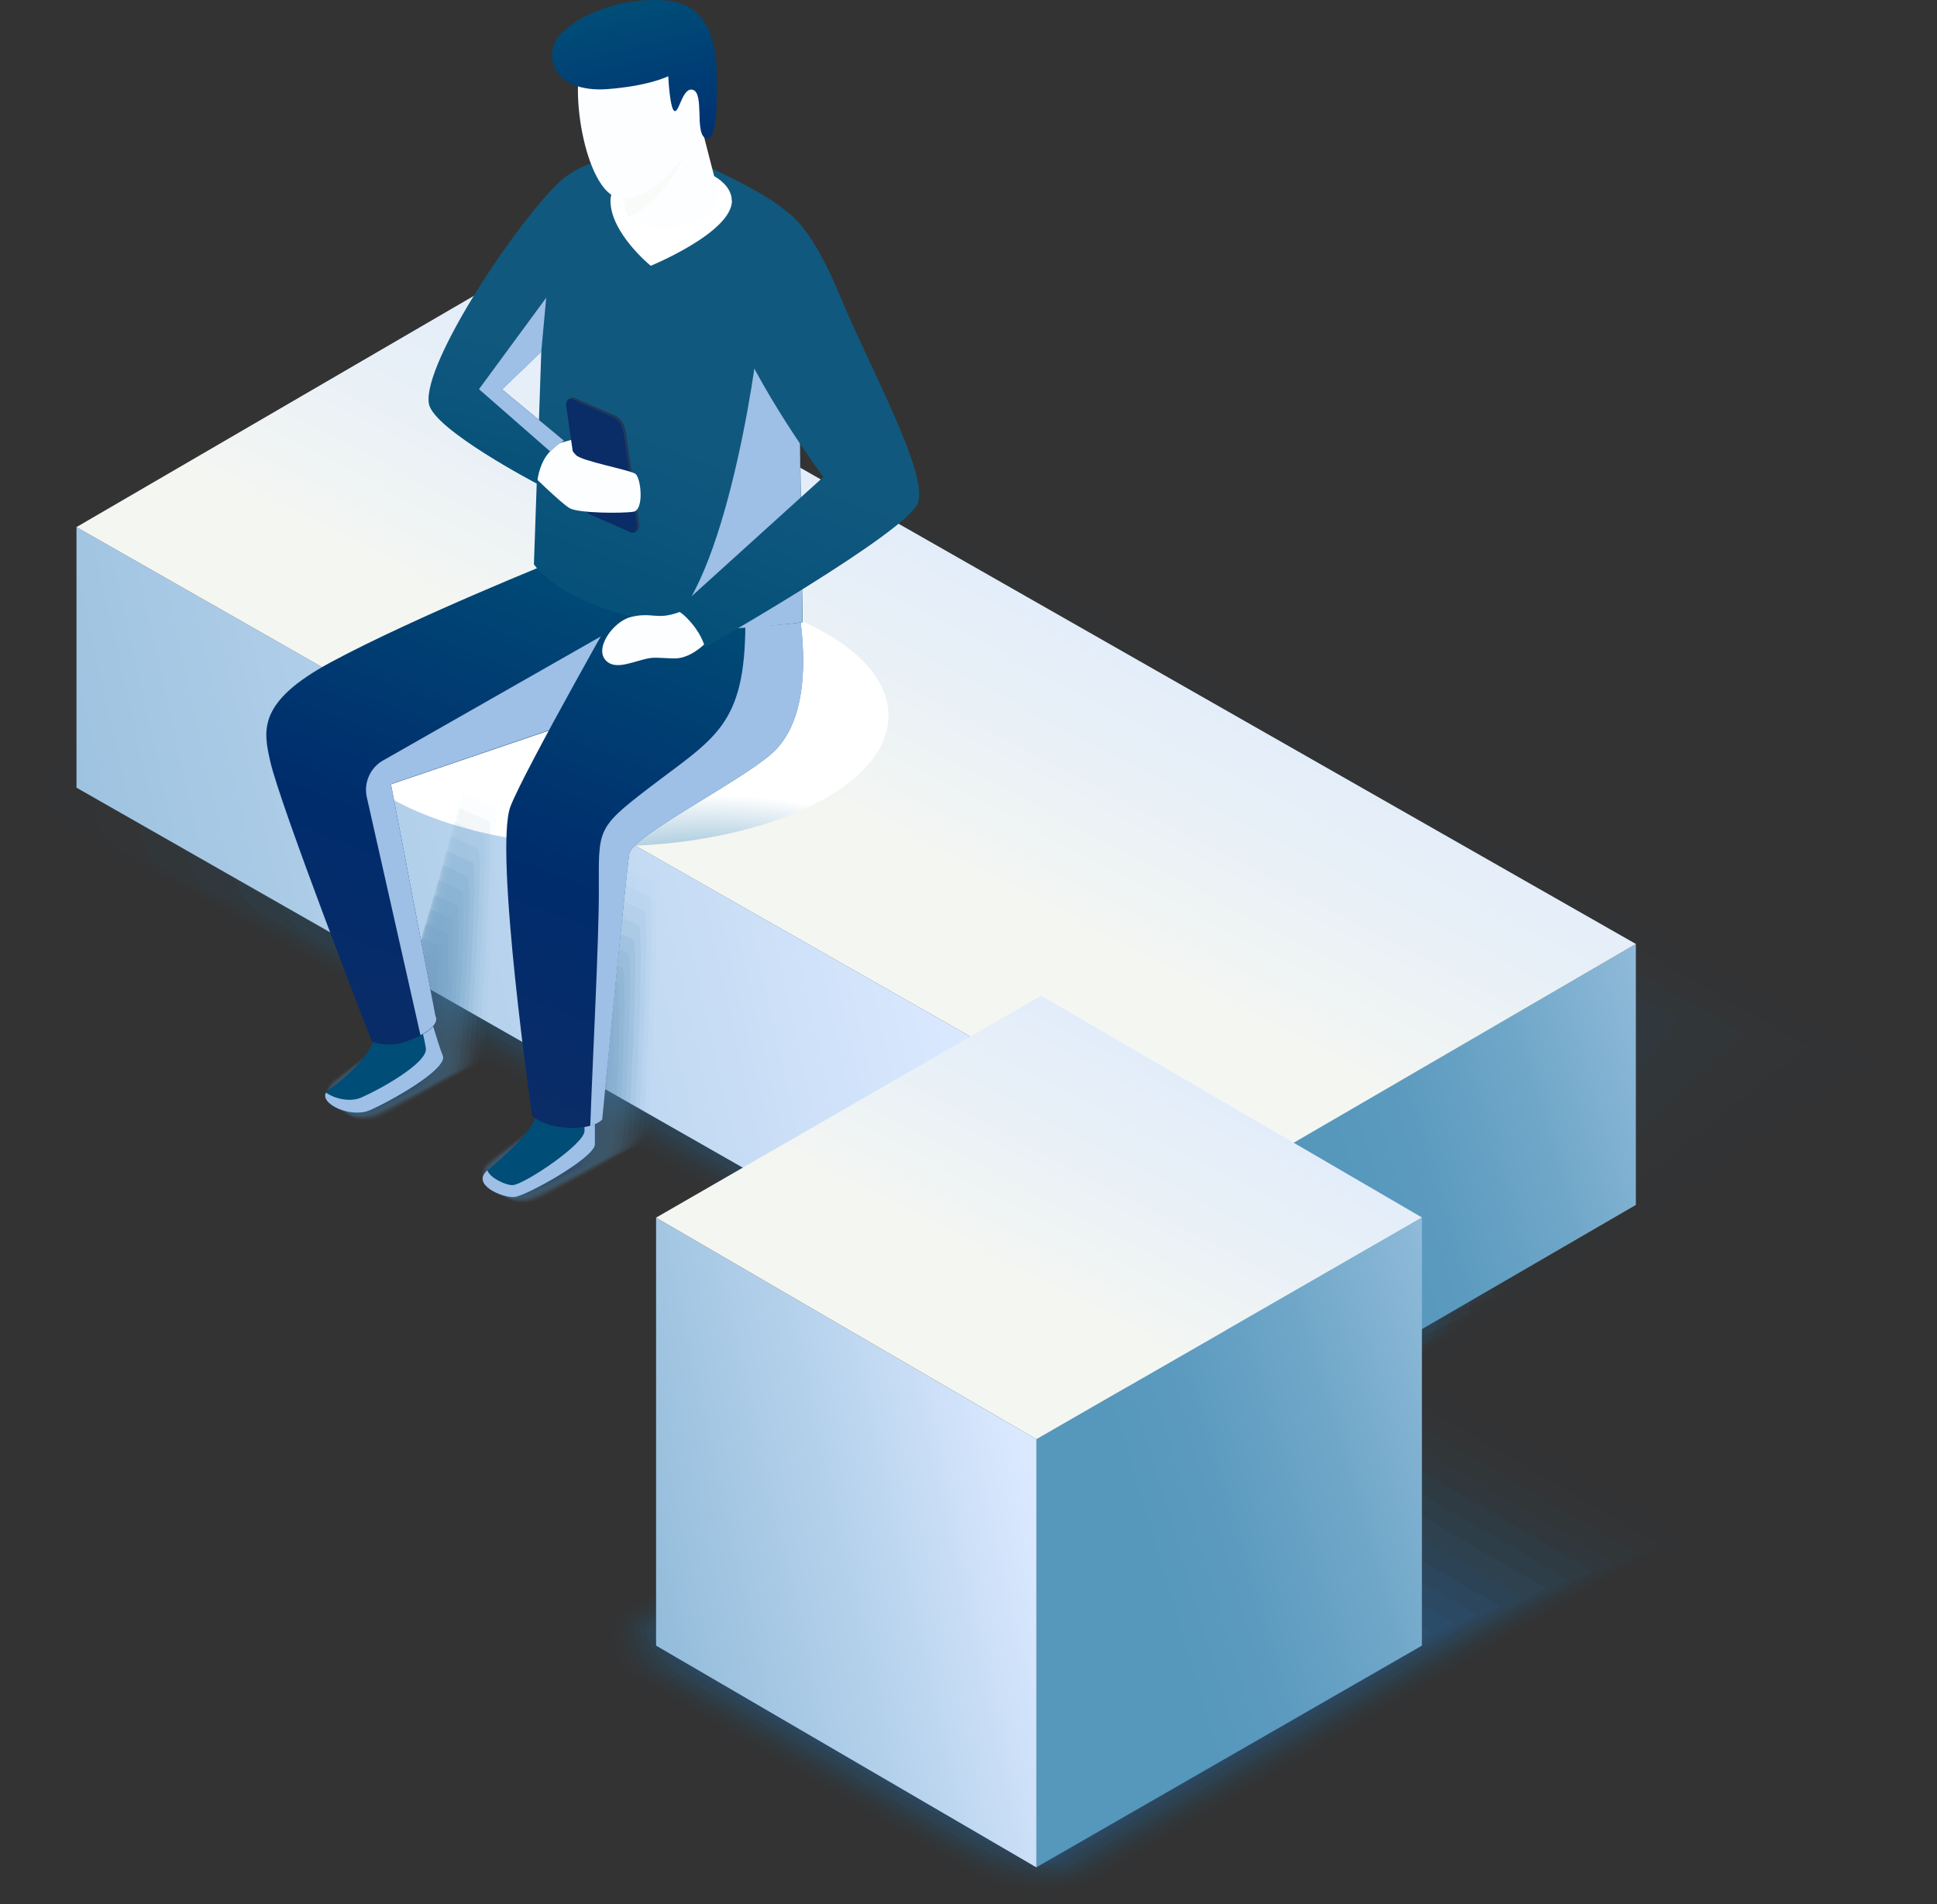 <svg width="179" height="176" viewBox="0 0 179 176" fill="none" xmlns="http://www.w3.org/2000/svg">
<rect x="0" y="0" width="179" height="176" fill="#333333" stroke="none"/>
<g style="mix-blend-mode:multiply">
<path opacity="0.02" d="M56.794 34.685L100.504 56.49L114.87 64.69L165.952 93.868L172.978 97.885L122.689 132.535C118.904 134.767 113.514 135.197 109.728 132.982L76.169 116.202L58.134 105.919L8.192 77.469L6.522 76.51C3.943 75.005 3.497 71.038 6.059 69.534L56.811 34.685H56.794Z" fill="#235E83"/>
<path opacity="0.03" d="M52.694 37.71L95.676 55.945L109.81 64.012L160.099 92.727L167.01 96.678L124.871 130.7C121.399 132.734 115.696 133.593 112.224 131.576L79.31 117.491L61.604 107.407L12.572 79.469L10.935 78.527C8.571 77.154 7.662 73.237 10.026 71.848L52.727 37.727L52.694 37.71Z" fill="#245E83"/>
<path opacity="0.05" d="M48.595 40.736L90.85 55.399L104.753 63.334L154.232 91.587L161.026 95.471L127.021 128.865C123.863 130.717 117.846 131.99 114.688 130.155L82.402 118.764L65.027 108.862L16.904 81.436L15.301 80.51C13.152 79.27 11.796 75.402 13.928 74.146L48.562 40.736H48.595Z" fill="#255D84"/>
<path opacity="0.06" d="M44.494 43.744L86.021 54.837L99.709 62.657L148.395 90.446L155.09 94.265L129.235 127.014C126.391 128.683 120.06 130.386 117.216 128.717L85.575 120.021L68.531 110.3L21.317 83.387L19.746 82.494C17.812 81.37 16.01 77.568 17.928 76.427L44.494 43.744Z" fill="#265D85"/>
<path opacity="0.08" d="M40.395 46.77L81.212 54.275L94.668 61.962L142.56 89.289L149.14 93.041L131.434 125.162C128.905 126.65 122.276 128.766 119.747 127.295L88.75 121.294L72.037 111.772L25.732 85.387L24.194 84.511C22.475 83.519 20.227 79.75 21.93 78.742L40.428 46.77H40.395Z" fill="#275C85"/>
<path opacity="0.09" d="M36.294 49.778L76.383 53.713L89.608 61.268L136.69 88.148L143.154 91.835L133.598 123.327C131.4 124.633 124.44 127.162 122.225 125.873L91.856 122.567L75.473 113.226L30.061 87.355L28.557 86.495C27.052 85.619 24.341 81.916 25.846 81.039L36.294 49.795V49.778Z" fill="#285C86"/>
<path opacity="0.11" d="M32.196 52.804L71.557 53.167L84.568 60.59L130.856 87.007L137.204 90.628L135.799 121.476C133.914 122.583 126.64 125.559 124.739 124.451L95.016 123.84L78.963 114.698L34.461 89.338L32.989 88.495C31.7 87.751 28.542 84.098 29.832 83.337L32.212 52.804H32.196Z" fill="#285B87"/>
<path opacity="0.12" d="M28.097 55.829L66.731 52.622L79.51 59.912L125.005 85.867L131.237 89.421L137.965 119.641C136.395 120.566 128.807 123.955 127.22 123.03L98.124 125.113L82.403 116.152L38.809 91.306L37.371 90.479C36.296 89.851 32.692 86.263 33.767 85.619L28.08 55.812L28.097 55.829Z" fill="#295B88"/>
<path opacity="0.14" d="M23.995 58.838L61.902 52.06L74.466 59.218L119.151 84.71L125.284 88.198L140.162 117.789C138.906 118.533 131.004 122.335 129.747 121.608L101.297 126.386L85.906 117.607L43.221 93.29L41.816 92.479C40.956 91.984 36.906 88.429 37.749 87.933L23.995 58.838Z" fill="#2A5A88"/>
<path opacity="0.15" d="M19.895 61.863L57.075 51.514L69.407 58.54L113.299 83.569L119.316 87.007L142.345 115.971C141.402 116.533 133.186 120.748 132.244 120.203L104.421 127.675L89.361 119.095L47.586 95.29L46.214 94.513C45.569 94.132 41.072 90.644 41.701 90.264L19.895 61.896V61.863Z" fill="#2B5A89"/>
<path opacity="0.17" d="M15.812 64.872L52.265 50.935L64.366 57.846L107.463 82.412L113.365 85.784L144.544 114.103C143.915 114.466 135.385 119.128 134.757 118.748L107.579 128.915L92.85 120.517L51.983 97.224L50.644 96.463C50.215 96.215 45.255 92.777 45.685 92.512L15.812 64.855V64.872Z" fill="#2C598A"/>
<path opacity="0.18" d="M11.712 67.897L47.453 50.39L59.339 57.168L101.627 81.287L107.413 84.594L146.742 112.284C146.427 112.466 137.6 117.541 137.269 117.359L110.736 130.221L96.337 122.005L56.38 99.224L55.074 98.48C54.859 98.348 49.453 94.959 49.668 94.843L11.729 67.913L11.712 67.897Z" fill="#2D598A"/>
<path opacity="0.2" d="M7.614 70.922L60.747 101.191L113.862 131.477L148.926 110.432L95.777 80.13L42.611 49.844L7.614 70.922Z" fill="#2E588B"/>
</g>
<path d="M113.249 133.395L151.172 111.375V87.255L113.249 109.275V133.395Z" fill="url(#paint0_linear_848_14416)"/>
<path d="M7.068 72.807L113.284 133.395V109.275L7.068 48.72V72.807Z" fill="url(#paint1_linear_848_14416)"/>
<path d="M7.068 48.72L113.284 109.275L151.174 87.255L44.926 26.684L7.068 48.72Z" fill="url(#paint2_linear_848_14416)"/>
<path style="mix-blend-mode:multiply" d="M56.182 78.229C70.498 78.229 82.104 72.819 82.104 66.145C82.104 59.471 70.498 54.06 56.182 54.06C41.866 54.06 30.261 59.471 30.261 66.145C30.261 72.819 41.866 78.229 56.182 78.229Z" fill="url(#paint3_radial_848_14416)"/>
<g opacity="0.5">
<path opacity="0.05" d="M45.685 74.642C45.95 74.79 45.718 80.279 45.421 85.784C45.123 91.289 44.743 96.827 44.726 97.092C44.726 97.654 44.379 98.183 43.751 98.546L40.379 100.431L39.618 100.861C39.602 100.861 35.485 103.159 35.469 103.159C35.006 103.423 34.427 103.572 33.849 103.572C33.815 103.572 33.799 103.572 33.766 103.572C33.237 103.572 32.741 103.44 32.361 103.225L30.939 102.316C30.427 102.018 30.129 101.555 30.129 101.043C30.129 100.481 30.476 99.951 31.088 99.588C31.088 99.588 36.609 95.438 36.642 95.422L37.816 94.546C38.295 94.265 38.907 94.116 39.519 94.116C39.668 94.116 39.965 92.512 40.296 90.231C40.577 88.346 40.907 85.966 41.222 83.618C41.602 80.858 41.982 78.113 42.263 76.163C42.528 74.41 42.726 73.286 42.809 73.336L45.702 74.675L45.685 74.642Z" fill="#5494BA"/>
<path opacity="0.1" d="M45.189 75.915C45.454 76.064 45.239 81.287 44.958 86.528C44.677 91.769 44.297 97.042 44.28 97.307C44.247 97.852 43.933 98.348 43.354 98.679L40.098 100.497C40.098 100.497 39.37 100.91 39.354 100.91C39.304 100.927 35.37 103.109 35.337 103.093C34.89 103.341 34.328 103.473 33.766 103.489C33.733 103.489 33.717 103.489 33.683 103.489C33.187 103.489 32.692 103.357 32.328 103.159L30.956 102.283C30.46 102.002 30.179 101.555 30.179 101.059C30.179 100.514 30.493 100.001 31.072 99.671C31.072 99.638 36.328 95.686 36.362 95.67L37.486 94.827C37.949 94.562 38.544 94.414 39.122 94.414C39.255 94.414 39.569 92.876 39.899 90.71C40.18 88.909 40.511 86.644 40.842 84.412C41.222 81.8 41.619 79.188 41.883 77.337C42.131 75.667 42.346 74.609 42.429 74.658L45.206 75.948L45.189 75.915Z" fill="#5291B7"/>
<path opacity="0.14" d="M44.694 77.204C44.958 77.353 44.76 82.312 44.495 87.288C44.214 92.264 43.85 97.273 43.834 97.538C43.784 98.05 43.503 98.53 42.941 98.844L39.784 100.596L39.073 100.993C39.007 101.026 35.254 103.093 35.171 103.076C34.742 103.308 34.196 103.423 33.65 103.44C33.617 103.44 33.601 103.44 33.568 103.44C33.088 103.44 32.592 103.308 32.262 103.109L30.939 102.266C30.476 102.002 30.195 101.572 30.195 101.092C30.195 100.58 30.493 100.084 31.038 99.753C31.038 99.704 36.014 95.951 36.081 95.918L37.155 95.124C37.585 94.876 38.164 94.711 38.709 94.711C38.841 94.711 39.155 93.24 39.469 91.19C39.734 89.471 40.098 87.322 40.428 85.206C40.809 82.726 41.222 80.263 41.486 78.51C41.734 76.923 41.949 75.931 42.032 75.981L44.677 77.204H44.694Z" fill="#508EB5"/>
<path opacity="0.19" d="M44.197 78.494C44.461 78.642 44.279 83.337 44.031 88.049C43.767 92.76 43.403 97.505 43.387 97.753C43.337 98.232 43.073 98.695 42.544 98.993L39.502 100.679C39.502 100.679 38.824 101.059 38.807 101.059C38.708 101.092 35.138 103.043 35.038 103.026C34.608 103.241 34.096 103.357 33.584 103.357C33.567 103.357 33.534 103.357 33.517 103.357C33.071 103.357 32.575 103.225 32.261 103.026L30.988 102.216C30.542 101.952 30.277 101.555 30.261 101.109C30.261 100.613 30.542 100.15 31.054 99.836C31.038 99.77 35.766 96.199 35.848 96.149L36.873 95.389C37.287 95.157 37.849 94.992 38.361 94.992C38.477 94.992 38.807 93.587 39.122 91.636C39.386 90 39.75 87.966 40.081 85.966C40.461 83.618 40.874 81.304 41.138 79.667C41.386 78.18 41.601 77.254 41.667 77.287L44.197 78.461V78.494Z" fill="#4E8BB3"/>
<path opacity="0.24" d="M43.702 79.766C43.966 79.915 43.818 84.346 43.57 88.793C43.322 93.24 42.974 97.72 42.941 97.968C42.875 98.431 42.644 98.86 42.131 99.141L39.205 100.762C39.205 100.762 38.56 101.125 38.544 101.125C38.428 101.175 35.023 103.01 34.907 102.993C34.494 103.192 33.998 103.291 33.502 103.291C33.485 103.291 33.452 103.291 33.436 103.291C33.006 103.291 32.526 103.142 32.229 102.977L30.989 102.2C30.559 101.952 30.311 101.572 30.295 101.142C30.278 100.679 30.543 100.232 31.022 99.935C31.006 99.869 35.453 96.48 35.568 96.414L36.56 95.686C36.94 95.471 37.486 95.306 37.982 95.306C38.098 95.306 38.428 93.967 38.726 92.132C38.99 90.578 39.354 88.66 39.701 86.776C40.098 84.561 40.511 82.395 40.776 80.858C41.007 79.452 41.239 78.593 41.305 78.642L43.718 79.766H43.702Z" fill="#4C88B0"/>
<path opacity="0.29" d="M43.206 81.056C43.471 81.205 43.338 85.371 43.107 89.553C42.875 93.736 42.528 97.935 42.479 98.199C42.413 98.629 42.198 99.043 41.718 99.307L38.908 100.861C38.908 100.861 38.296 101.208 38.263 101.208C38.131 101.258 34.891 102.994 34.758 102.96C34.362 103.142 33.882 103.225 33.419 103.225C33.403 103.225 33.37 103.225 33.353 103.225C32.956 103.225 32.477 103.076 32.196 102.911L31.006 102.167C30.592 101.936 30.361 101.572 30.345 101.159C30.328 100.712 30.576 100.299 31.022 100.001C30.989 99.919 35.188 96.728 35.321 96.645L36.263 95.968C36.627 95.753 37.156 95.604 37.618 95.604C37.734 95.604 38.065 94.331 38.362 92.612C38.61 91.14 39.007 89.338 39.338 87.57C39.734 85.487 40.164 83.47 40.429 82.031C40.66 80.726 40.875 79.915 40.958 79.965L43.239 81.023L43.206 81.056Z" fill="#4B85AE"/>
<path opacity="0.33" d="M42.709 82.346C42.974 82.494 42.858 86.396 42.643 90.314C42.428 94.232 42.081 98.166 42.032 98.431C41.949 98.827 41.751 99.208 41.304 99.472L38.61 100.96C38.61 100.96 38.031 101.291 37.998 101.291C37.833 101.357 34.791 102.977 34.626 102.944C34.245 103.109 33.799 103.192 33.336 103.175C33.32 103.175 33.303 103.175 33.27 103.175C32.906 103.175 32.427 103.026 32.162 102.878L31.022 102.167C30.641 101.952 30.41 101.605 30.393 101.224C30.377 100.811 30.592 100.414 31.022 100.133C30.989 100.034 34.923 97.025 35.072 96.943L35.965 96.298C36.295 96.1 36.808 95.951 37.237 95.951C37.337 95.951 37.684 94.728 37.965 93.141C38.213 91.752 38.61 90.066 38.957 88.412C39.353 86.478 39.8 84.594 40.048 83.255C40.279 82.031 40.494 81.304 40.56 81.337L42.726 82.346H42.709Z" fill="#4982AC"/>
<path opacity="0.38" d="M42.213 83.635C42.478 83.784 42.379 87.421 42.18 91.091C41.982 94.744 41.684 98.431 41.585 98.679C41.568 99.059 41.321 99.406 40.907 99.654L38.312 101.076C38.312 101.076 37.75 101.39 37.717 101.406C37.535 101.489 34.658 102.993 34.476 102.944C34.113 103.093 33.683 103.159 33.237 103.159C33.22 103.159 33.203 103.159 33.187 103.159C32.84 103.159 32.377 103.01 32.129 102.861L31.038 102.183C30.674 101.969 30.459 101.654 30.426 101.291C30.393 100.894 30.608 100.53 30.988 100.266C30.955 100.15 34.609 97.34 34.791 97.24L35.634 96.629C35.948 96.447 36.444 96.298 36.84 96.298C36.94 96.298 37.287 95.141 37.568 93.67C37.816 92.364 38.212 90.793 38.56 89.256C38.956 87.454 39.419 85.718 39.667 84.495C39.882 83.354 40.114 82.693 40.18 82.726L42.23 83.685L42.213 83.635Z" fill="#477FA9"/>
<path opacity="0.43" d="M41.734 84.908C41.999 85.057 41.916 88.429 41.734 91.835C41.553 95.224 41.271 98.645 41.156 98.877C41.139 99.224 40.908 99.555 40.511 99.786L38.031 101.142C38.031 101.142 37.502 101.439 37.469 101.456C37.254 101.539 34.56 102.927 34.345 102.894C33.998 103.043 33.584 103.076 33.171 103.076C33.154 103.076 33.138 103.076 33.121 103.076C32.807 103.076 32.344 102.911 32.113 102.778L31.072 102.134C30.724 101.935 30.526 101.638 30.493 101.291C30.46 100.927 30.658 100.563 31.005 100.315C30.956 100.183 34.361 97.554 34.543 97.439L35.337 96.877C35.618 96.711 36.114 96.562 36.477 96.562C36.56 96.562 36.924 95.472 37.188 94.116C37.42 92.893 37.849 91.438 38.197 90.016C38.61 88.346 39.073 86.743 39.304 85.635C39.519 84.594 39.751 83.999 39.8 84.032L41.718 84.941L41.734 84.908Z" fill="#457CA7"/>
<path opacity="0.48" d="M41.238 86.197C41.502 86.346 41.437 89.454 41.271 92.595C41.106 95.719 40.841 98.877 40.709 99.109C40.693 99.439 40.478 99.737 40.114 99.952L37.75 101.241C37.75 101.241 37.254 101.522 37.204 101.539C36.973 101.638 34.444 102.911 34.212 102.861C33.865 102.993 33.485 103.026 33.088 103.01C33.088 103.01 33.055 103.01 33.038 103.01C32.741 103.01 32.294 102.845 32.08 102.729L31.071 102.117C30.741 101.935 30.559 101.654 30.526 101.34C30.493 100.993 30.658 100.662 30.989 100.431C30.939 100.282 34.063 97.852 34.278 97.72L35.022 97.191C35.287 97.042 35.75 96.893 36.08 96.893C36.163 96.893 36.526 95.868 36.791 94.612C37.023 93.471 37.452 92.132 37.8 90.826C38.213 89.289 38.692 87.834 38.924 86.826C39.139 85.867 39.37 85.338 39.42 85.371L41.222 86.214L41.238 86.197Z" fill="#4379A5"/>
<path opacity="0.52" d="M40.743 87.487C41.007 87.636 40.958 90.496 40.809 93.356C40.66 96.216 40.395 99.109 40.247 99.34C40.23 99.638 40.015 99.919 39.685 100.117L37.436 101.34C37.436 101.34 36.974 101.605 36.924 101.621C36.676 101.72 34.328 102.894 34.064 102.845C33.733 102.96 33.37 102.977 33.006 102.96C33.006 102.96 32.973 102.96 32.956 102.96C32.692 102.96 32.245 102.795 32.047 102.679L31.088 102.101C30.791 101.919 30.609 101.671 30.576 101.373C30.543 101.059 30.692 100.745 30.973 100.53C30.923 100.365 33.783 98.117 34.014 97.984L34.709 97.488C34.957 97.356 35.403 97.207 35.701 97.207C35.767 97.207 36.147 96.249 36.395 95.108C36.626 94.05 37.056 92.826 37.42 91.636C37.833 90.248 38.329 88.925 38.544 88.016C38.759 87.156 38.99 86.677 39.04 86.71L40.726 87.503L40.743 87.487Z" fill="#4176A2"/>
<path opacity="0.57" d="M40.246 88.76C40.511 88.908 40.477 91.504 40.345 94.099C40.213 96.695 39.965 99.323 39.8 99.555C39.767 99.819 39.585 100.084 39.287 100.249L37.155 101.406C37.155 101.406 36.725 101.654 36.675 101.671C36.394 101.786 34.229 102.844 33.948 102.778C33.633 102.878 33.286 102.877 32.939 102.861H32.906C32.675 102.861 32.212 102.696 32.046 102.597L31.137 102.051C30.856 101.886 30.691 101.654 30.641 101.373C30.608 101.076 30.724 100.795 30.988 100.58C30.922 100.398 33.518 98.348 33.782 98.199L34.427 97.753C34.642 97.621 35.072 97.488 35.353 97.488C35.419 97.488 35.816 96.596 36.047 95.571C36.279 94.546 36.725 93.488 37.072 92.413C37.485 91.157 37.998 89.999 38.213 89.189C38.428 88.379 38.659 88.016 38.692 88.032L40.263 88.776L40.246 88.76Z" fill="#3F73A0"/>
<path opacity="0.62" d="M39.751 90.049C40.016 90.198 40.016 92.529 39.883 94.86C39.768 97.191 39.52 99.555 39.355 99.77C39.321 100.018 39.156 100.249 38.875 100.398L36.858 101.489C36.858 101.489 36.445 101.721 36.395 101.737C36.098 101.853 34.097 102.812 33.8 102.746C33.502 102.828 33.172 102.828 32.841 102.812C32.841 102.812 32.825 102.812 32.808 102.812C32.593 102.812 32.147 102.63 31.998 102.547L31.138 102.035C30.874 101.886 30.709 101.654 30.675 101.423C30.626 101.158 30.741 100.894 30.973 100.696C30.907 100.497 33.238 98.629 33.519 98.48L34.114 98.067C34.312 97.951 34.726 97.803 34.974 97.803C35.04 97.803 35.436 96.96 35.651 96.067C35.866 95.174 36.329 94.182 36.693 93.223C37.123 92.099 37.619 91.091 37.834 90.38C38.048 89.669 38.28 89.355 38.313 89.371L39.751 90.049Z" fill="#3D709E"/>
<path opacity="0.67" d="M39.255 91.339C39.52 91.487 39.536 93.554 39.42 95.62C39.304 97.687 39.09 99.786 38.908 100.001C38.875 100.216 38.726 100.431 38.478 100.563L36.56 101.572C36.56 101.572 36.18 101.786 36.13 101.803C35.8 101.935 33.981 102.778 33.667 102.712C33.386 102.778 33.072 102.762 32.775 102.745C32.775 102.745 32.758 102.745 32.742 102.745C32.56 102.745 32.113 102.563 31.981 102.481L31.154 102.001C30.923 101.869 30.758 101.654 30.725 101.439C30.675 101.191 30.774 100.96 30.956 100.778C30.89 100.58 32.94 98.894 33.254 98.712L33.816 98.331C33.981 98.232 34.378 98.083 34.593 98.083C34.643 98.083 35.056 97.306 35.271 96.529C35.486 95.752 35.949 94.843 36.312 94C36.742 93.008 37.155 92.099 37.469 91.537C37.552 90.925 37.916 90.677 37.932 90.694L39.255 91.322V91.339Z" fill="#3B6D9B"/>
<path opacity="0.71" d="M38.758 92.612C39.023 92.76 39.056 94.562 38.957 96.364C38.858 98.166 38.659 100.001 38.461 100.216C38.428 100.415 38.296 100.58 38.064 100.712L36.262 101.654C36.262 101.654 35.915 101.853 35.849 101.869C35.502 102.018 33.865 102.729 33.502 102.663C33.237 102.712 32.939 102.679 32.658 102.663C32.658 102.663 32.642 102.663 32.625 102.663C32.46 102.663 32.03 102.481 31.915 102.415L31.137 101.952C30.923 101.82 30.774 101.638 30.741 101.44C30.691 101.225 30.757 101.01 30.922 100.844C30.856 100.63 32.642 99.142 32.972 98.943L33.485 98.613C33.634 98.53 34.014 98.381 34.196 98.381C34.245 98.381 34.675 97.67 34.857 97.009C35.072 96.282 35.551 95.521 35.915 94.794C36.345 93.951 36.758 93.174 37.072 92.711C37.155 92.182 37.502 92 37.535 92.016L38.742 92.595L38.758 92.612Z" fill="#396A99"/>
<path opacity="0.76" d="M38.263 93.901C38.527 94.05 38.577 95.587 38.494 97.125C38.411 98.662 38.213 100.233 37.998 100.448C37.965 100.613 37.833 100.762 37.651 100.877L35.965 101.754C35.965 101.754 35.651 101.919 35.585 101.952C35.221 102.101 33.75 102.712 33.369 102.646C33.121 102.679 32.84 102.646 32.592 102.613C32.592 102.613 32.592 102.613 32.576 102.613C32.444 102.613 32.014 102.431 31.915 102.365L31.187 101.935C30.989 101.82 30.857 101.654 30.807 101.489C30.757 101.291 30.807 101.092 30.939 100.944C30.857 100.712 32.377 99.406 32.725 99.208L33.188 98.91C33.303 98.844 33.667 98.695 33.832 98.695C33.865 98.695 34.312 98.05 34.493 97.505C34.709 96.844 35.188 96.216 35.568 95.604C35.998 94.893 36.428 94.265 36.742 93.901C36.808 93.455 37.172 93.339 37.205 93.356L38.279 93.868L38.263 93.901Z" fill="#386797"/>
<path opacity="0.81" d="M37.765 95.191C38.03 95.356 38.096 96.612 38.03 97.885C37.964 99.158 37.782 100.464 37.55 100.679C37.517 100.811 37.402 100.944 37.236 101.043L35.666 101.853C35.666 101.853 35.385 102.002 35.302 102.035C34.905 102.2 33.616 102.696 33.219 102.613C32.971 102.63 32.74 102.58 32.492 102.547C32.492 102.547 32.492 102.547 32.475 102.547C32.376 102.547 31.946 102.349 31.864 102.316L31.186 101.919C31.004 101.82 30.888 101.671 30.839 101.522C30.789 101.357 30.805 101.175 30.905 101.043C30.822 100.795 32.078 99.687 32.442 99.472L32.855 99.208C32.955 99.158 33.302 99.009 33.417 99.009C33.451 99.009 33.996 98.447 34.062 97.984C34.376 97.455 34.757 96.893 35.137 96.397C35.567 95.819 35.996 95.323 36.311 95.091C36.36 94.744 36.74 94.695 36.757 94.695L37.716 95.157L37.765 95.191Z" fill="#366494"/>
<path opacity="0.86" d="M37.27 96.48C37.535 96.645 37.617 97.637 37.568 98.645C37.518 99.67 37.336 100.695 37.105 100.894C37.072 101.01 36.972 101.109 36.84 101.191L35.386 101.935C35.386 101.935 35.121 102.067 35.055 102.101C34.642 102.266 33.517 102.663 33.104 102.58C32.873 102.58 32.658 102.514 32.426 102.481C32.344 102.481 31.93 102.282 31.864 102.249L31.236 101.886C31.087 101.803 30.972 101.671 30.922 101.538C30.856 101.39 30.872 101.241 30.939 101.125C30.856 100.861 31.831 99.935 32.228 99.72L32.592 99.505C32.592 99.505 33.005 99.323 33.088 99.323C33.104 99.323 33.683 98.827 33.732 98.48C34.047 98.034 34.443 97.588 34.823 97.207C35.27 96.761 35.7 96.414 36.014 96.281C36.047 96.017 36.444 96.034 36.46 96.05L37.303 96.463L37.27 96.48Z" fill="#346192"/>
<path opacity="0.9" d="M36.775 97.753C37.04 97.918 37.139 98.646 37.106 99.406C37.073 100.166 36.907 100.927 36.66 101.125C36.627 101.208 36.544 101.291 36.428 101.357L35.089 102.035C35.089 102.035 34.858 102.15 34.775 102.183C34.329 102.365 33.403 102.646 32.956 102.547C32.742 102.547 32.527 102.497 32.345 102.431C32.295 102.431 31.882 102.233 31.832 102.2L31.237 101.869C31.105 101.787 31.006 101.687 30.956 101.588C30.89 101.472 30.89 101.34 30.923 101.224C30.824 100.943 31.551 100.216 31.965 99.968L32.279 99.786C32.279 99.786 32.642 99.621 32.709 99.621C32.709 99.621 33.304 99.191 33.337 98.96C33.651 98.596 34.047 98.265 34.428 98.017C34.874 97.72 35.304 97.505 35.618 97.472C35.651 97.29 36.048 97.389 36.064 97.389L36.775 97.753Z" fill="#325E90"/>
<path opacity="0.95" d="M36.279 99.042C36.56 99.208 36.659 99.671 36.642 100.166C36.626 100.662 36.444 101.125 36.213 101.357C36.163 101.406 36.114 101.472 36.031 101.522L34.791 102.134C34.791 102.134 34.593 102.233 34.51 102.283C34.047 102.464 33.287 102.63 32.824 102.547C32.625 102.53 32.427 102.481 32.262 102.398C32.228 102.398 31.832 102.2 31.799 102.183L31.253 101.886C31.137 101.82 31.055 101.737 30.989 101.654C30.923 101.555 30.89 101.456 30.89 101.357C30.79 101.059 31.253 100.514 31.683 100.266L31.948 100.117C31.948 100.117 32.278 99.968 32.295 99.968C32.295 99.968 32.906 99.604 32.923 99.489C33.237 99.224 33.634 98.993 34.031 98.861C34.477 98.695 34.923 98.629 35.237 98.695C35.237 98.612 35.667 98.761 35.667 98.761L36.262 99.059L36.279 99.042Z" fill="#305B8D"/>
<path d="M32.179 102.316L31.269 101.853C30.674 101.506 30.757 100.91 31.435 100.514L32.559 99.968C33.253 99.571 34.278 99.522 34.873 99.869L35.782 100.332C36.378 100.679 36.295 101.274 35.617 101.671L34.493 102.216C33.799 102.613 32.774 102.663 32.179 102.316Z" fill="#2E588B"/>
</g>
<g opacity="0.5">
<path opacity="0.05" d="M60.547 81.585C60.828 81.75 60.679 87.305 60.465 92.892C60.25 98.48 59.935 104.101 59.935 104.382C59.935 104.977 59.555 105.539 58.911 105.903L55.34 107.887L54.53 108.333C54.513 108.333 50.165 110.763 50.149 110.747C49.653 111.028 49.058 111.176 48.43 111.193C48.397 111.193 48.364 111.193 48.347 111.193C47.785 111.193 47.256 111.061 46.859 110.829L45.355 109.87C44.809 109.556 44.512 109.06 44.495 108.515C44.495 107.92 44.859 107.358 45.504 106.977C45.504 106.977 51.091 102.778 51.108 102.762L52.596 101.654C53.108 101.357 53.753 101.191 54.381 101.191C54.53 101.191 54.827 99.538 55.141 97.174C55.389 95.273 55.703 92.909 55.985 90.561C56.332 87.718 56.695 84.875 56.96 82.891C57.191 81.188 57.373 80.097 57.472 80.163L60.531 81.568L60.547 81.585Z" fill="#5494BA"/>
<path opacity="0.1" d="M60.052 82.891C60.333 83.056 60.2 88.346 59.986 93.669C59.771 98.993 59.473 104.332 59.456 104.613C59.423 105.175 59.093 105.721 58.481 106.068L55.043 107.986L54.266 108.416C54.216 108.432 50.066 110.73 50.017 110.713C49.538 110.978 48.959 111.11 48.364 111.127C48.331 111.127 48.314 111.127 48.281 111.127C47.752 111.127 47.223 110.994 46.843 110.763L45.388 109.837C44.876 109.54 44.578 109.06 44.562 108.548C44.562 107.969 44.909 107.44 45.504 107.077C45.504 107.043 50.81 103.059 50.86 103.026L52.298 101.968C52.778 101.687 53.406 101.522 54.018 101.522C54.166 101.522 54.464 99.935 54.778 97.687C55.026 95.868 55.34 93.62 55.638 91.388C56.001 88.677 56.365 85.982 56.63 84.114C56.861 82.494 57.043 81.469 57.142 81.535L60.068 82.891H60.052Z" fill="#5291B7"/>
<path opacity="0.14" d="M59.539 84.197C59.82 84.362 59.705 89.388 59.506 94.43C59.308 99.489 59.01 104.564 58.977 104.828C58.928 105.374 58.63 105.87 58.035 106.217L54.712 108.068C54.712 108.068 53.968 108.482 53.951 108.482C53.885 108.515 49.918 110.697 49.835 110.68C49.372 110.928 48.81 111.061 48.232 111.061C48.199 111.061 48.182 111.061 48.149 111.061C47.653 111.061 47.124 110.912 46.76 110.713L45.355 109.821C44.859 109.54 44.578 109.077 44.562 108.581C44.562 108.035 44.876 107.523 45.454 107.176C45.454 107.126 50.496 103.324 50.562 103.291L51.935 102.282C52.398 102.018 52.993 101.853 53.571 101.853C53.703 101.853 54.018 100.332 54.315 98.199C54.563 96.463 54.894 94.331 55.191 92.215C55.555 89.652 55.935 87.106 56.2 85.338C56.415 83.8 56.613 82.858 56.696 82.891L59.49 84.197H59.539Z" fill="#508EB5"/>
<path opacity="0.19" d="M59.042 85.519C59.323 85.685 59.224 90.446 59.042 95.223C58.86 100.001 58.562 104.812 58.529 105.093C58.48 105.605 58.199 106.085 57.637 106.399L54.429 108.184C54.429 108.184 53.719 108.581 53.702 108.597C53.603 108.63 49.817 110.697 49.734 110.68C49.288 110.912 48.742 111.027 48.197 111.027C48.164 111.027 48.147 111.027 48.114 111.027C47.635 111.027 47.123 110.879 46.792 110.68L45.436 109.821C44.957 109.54 44.692 109.126 44.676 108.647C44.676 108.118 44.973 107.638 45.502 107.308C45.486 107.242 50.263 103.638 50.363 103.588L51.669 102.629C52.098 102.381 52.677 102.216 53.223 102.216C53.355 102.216 53.669 100.761 53.967 98.745C54.215 97.091 54.545 95.075 54.859 93.074C55.223 90.644 55.636 88.247 55.884 86.594C56.099 85.139 56.297 84.263 56.38 84.296L59.058 85.536L59.042 85.519Z" fill="#4E8BB3"/>
<path opacity="0.24" d="M58.53 86.825C58.811 86.991 58.728 91.471 58.53 96C58.348 100.514 58.05 105.06 58.017 105.324C57.951 105.804 57.703 106.267 57.174 106.564L54.083 108.267C54.083 108.267 53.405 108.647 53.372 108.664C53.256 108.713 49.653 110.664 49.537 110.631C49.107 110.846 48.578 110.945 48.049 110.945C48.032 110.945 47.999 110.945 47.983 110.945C47.536 110.945 47.024 110.796 46.71 110.614L45.404 109.788C44.958 109.523 44.693 109.126 44.676 108.664C44.66 108.168 44.941 107.705 45.453 107.391C45.437 107.308 49.934 103.886 50.049 103.82L51.306 102.911C51.719 102.679 52.264 102.514 52.777 102.514C52.909 102.514 53.223 101.125 53.521 99.241C53.769 97.67 54.116 95.769 54.43 93.884C54.81 91.603 55.224 89.355 55.472 87.801C55.687 86.445 55.885 85.619 55.968 85.652L58.513 86.842L58.53 86.825Z" fill="#4C88B0"/>
<path opacity="0.29" d="M58.034 88.131C58.315 88.297 58.249 92.512 58.067 96.761C57.902 101.009 57.604 105.275 57.555 105.539C57.472 105.985 57.241 106.415 56.745 106.713L53.769 108.349C53.769 108.349 53.124 108.713 53.091 108.73C52.943 108.796 49.537 110.614 49.388 110.581C48.975 110.78 48.479 110.862 47.966 110.862C47.95 110.862 47.917 110.862 47.9 110.862C47.487 110.862 46.975 110.713 46.677 110.532L45.421 109.738C44.991 109.49 44.743 109.11 44.726 108.68C44.71 108.217 44.974 107.771 45.437 107.457C45.404 107.358 49.653 104.134 49.785 104.051L50.975 103.175C51.355 102.96 51.901 102.811 52.38 102.811C52.496 102.811 52.827 101.489 53.108 99.72C53.339 98.232 53.719 96.447 54.034 94.678C54.414 92.529 54.844 90.429 55.092 88.975C55.306 87.702 55.505 86.941 55.571 86.974L58.001 88.098L58.034 88.131Z" fill="#4B85AE"/>
<path opacity="0.33" d="M57.521 89.454C57.802 89.619 57.736 93.57 57.587 97.555C57.439 101.539 57.141 105.523 57.092 105.804C57.009 106.217 56.794 106.63 56.331 106.911L53.488 108.482C53.488 108.482 52.876 108.829 52.843 108.846C52.678 108.912 49.454 110.614 49.272 110.581C48.875 110.763 48.396 110.846 47.916 110.829C47.9 110.829 47.867 110.829 47.85 110.829C47.453 110.829 46.958 110.664 46.677 110.515L45.47 109.755C45.056 109.523 44.825 109.16 44.792 108.746C44.759 108.3 45.007 107.887 45.453 107.589C45.42 107.473 49.388 104.448 49.553 104.349L50.694 103.522C51.041 103.324 51.57 103.175 52.016 103.175C52.132 103.175 52.463 101.919 52.744 100.266C52.975 98.861 53.355 97.191 53.686 95.538C54.083 93.537 54.529 91.587 54.761 90.231C54.975 89.041 55.174 88.346 55.24 88.379L57.538 89.454H57.521Z" fill="#4982AC"/>
<path opacity="0.38" d="M57.025 90.76C57.306 90.925 57.256 94.612 57.124 98.331C56.975 102.051 56.727 105.787 56.628 106.035C56.611 106.432 56.347 106.812 55.901 107.06L53.173 108.564C53.173 108.564 52.594 108.895 52.545 108.911C52.346 108.994 49.321 110.581 49.123 110.548C48.742 110.713 48.279 110.78 47.817 110.763C47.8 110.763 47.783 110.763 47.75 110.763C47.387 110.763 46.891 110.598 46.626 110.449L45.469 109.721C45.089 109.507 44.858 109.159 44.824 108.779C44.791 108.366 45.023 107.969 45.419 107.688C45.386 107.572 49.09 104.712 49.271 104.613L50.346 103.836C50.676 103.654 51.172 103.506 51.586 103.506C51.685 103.506 52.049 102.299 52.313 100.778C52.545 99.455 52.941 97.901 53.272 96.364C53.669 94.496 54.132 92.694 54.363 91.454C54.561 90.347 54.776 89.718 54.843 89.751L57.008 90.76H57.025Z" fill="#477FA9"/>
<path opacity="0.43" d="M56.512 92.066C56.793 92.231 56.76 95.653 56.628 99.092C56.495 102.53 56.264 106.002 56.132 106.266C56.115 106.647 55.867 106.994 55.454 107.225L52.842 108.647C52.842 108.647 52.28 108.961 52.247 108.978C52.032 109.06 49.172 110.532 48.957 110.498C48.577 110.647 48.147 110.697 47.717 110.68C47.701 110.68 47.684 110.68 47.668 110.68C47.337 110.68 46.841 110.515 46.609 110.366L45.502 109.672C45.138 109.457 44.923 109.143 44.89 108.779C44.857 108.382 45.056 108.019 45.436 107.754C45.386 107.622 48.825 104.96 49.023 104.845L50.032 104.117C50.329 103.935 50.809 103.803 51.205 103.803C51.304 103.803 51.668 102.663 51.933 101.257C52.164 100.034 52.561 98.579 52.908 97.157C53.305 95.438 53.784 93.785 54.016 92.644C54.214 91.636 54.429 91.057 54.495 91.09L56.545 92.049L56.512 92.066Z" fill="#457CA7"/>
<path opacity="0.48" d="M56.017 93.372C56.298 93.537 56.282 96.695 56.166 99.869C56.05 103.043 55.819 106.25 55.67 106.498C55.654 106.845 55.422 107.159 55.042 107.391L52.546 108.746C52.546 108.746 52.017 109.044 51.984 109.06C51.736 109.159 49.074 110.515 48.826 110.465C48.462 110.598 48.049 110.631 47.636 110.614C47.619 110.614 47.603 110.614 47.586 110.614C47.272 110.614 46.793 110.449 46.578 110.317L45.52 109.655C45.173 109.457 44.974 109.16 44.941 108.829C44.908 108.465 45.09 108.118 45.421 107.87C45.371 107.721 48.545 105.242 48.76 105.126L49.719 104.448C50 104.283 50.446 104.15 50.81 104.15C50.893 104.15 51.273 103.076 51.521 101.803C51.752 100.662 52.166 99.323 52.513 98.017C52.926 96.43 53.405 94.926 53.637 93.901C53.835 92.975 54.05 92.463 54.1 92.496L56.017 93.405V93.372Z" fill="#4379A5"/>
<path opacity="0.52" d="M55.505 94.694C55.786 94.86 55.786 97.753 55.67 100.662C55.554 103.572 55.34 106.498 55.191 106.746C55.158 107.06 54.959 107.358 54.596 107.556L52.215 108.845C52.215 108.845 51.719 109.11 51.669 109.143C51.405 109.259 48.925 110.482 48.661 110.432C48.314 110.548 47.933 110.565 47.537 110.565C47.537 110.565 47.504 110.565 47.487 110.565C47.206 110.565 46.727 110.383 46.528 110.267L45.52 109.655C45.206 109.474 45.007 109.193 44.974 108.878C44.941 108.531 45.09 108.217 45.404 107.986C45.355 107.82 48.248 105.539 48.495 105.39L49.388 104.762C49.636 104.613 50.083 104.481 50.397 104.481C50.479 104.481 50.859 103.473 51.108 102.315C51.322 101.257 51.769 100.034 52.116 98.844C52.529 97.406 53.042 96.05 53.257 95.124C53.455 94.281 53.67 93.835 53.719 93.868L55.521 94.711L55.505 94.694Z" fill="#4176A2"/>
<path opacity="0.57" d="M55.009 96C55.29 96.165 55.307 98.794 55.208 101.423C55.108 104.068 54.894 106.729 54.728 106.977C54.695 107.258 54.497 107.539 54.183 107.721L51.934 108.928C51.934 108.928 51.472 109.176 51.422 109.209C51.124 109.325 48.843 110.449 48.545 110.383C48.215 110.482 47.851 110.498 47.487 110.482C47.487 110.482 47.454 110.482 47.438 110.482C47.19 110.482 46.711 110.3 46.529 110.201L45.57 109.622C45.272 109.457 45.09 109.192 45.057 108.911C45.008 108.597 45.157 108.3 45.421 108.085C45.371 107.903 47.983 105.82 48.264 105.655L49.108 105.076C49.339 104.944 49.752 104.812 50.033 104.812C50.099 104.812 50.513 103.869 50.744 102.828C50.959 101.836 51.405 100.745 51.769 99.67C52.199 98.364 52.711 97.157 52.926 96.347C53.125 95.603 53.34 95.207 53.389 95.24L55.059 96.033L55.009 96Z" fill="#3F73A0"/>
<path opacity="0.62" d="M54.496 97.306C54.777 97.472 54.81 99.819 54.711 102.2C54.628 104.58 54.413 106.977 54.231 107.209C54.198 107.473 54.016 107.705 53.735 107.886L51.603 109.027C51.603 109.027 51.173 109.259 51.123 109.292C50.809 109.424 48.693 110.416 48.379 110.35C48.065 110.432 47.718 110.432 47.371 110.416H47.338C47.106 110.416 46.643 110.234 46.478 110.135L45.569 109.589C45.288 109.424 45.122 109.192 45.073 108.928C45.023 108.647 45.139 108.366 45.387 108.151C45.321 107.953 47.685 106.051 47.982 105.886L48.759 105.357C48.958 105.241 49.355 105.109 49.619 105.109C49.685 105.109 50.099 104.233 50.313 103.307C50.528 102.382 50.991 101.423 51.338 100.464C51.768 99.307 52.297 98.249 52.512 97.538C52.71 96.876 52.925 96.546 52.975 96.579L54.512 97.306H54.496Z" fill="#3D709E"/>
<path opacity="0.67" d="M54 98.629C54.282 98.794 54.331 100.877 54.248 102.993C54.166 105.109 53.967 107.225 53.769 107.457C53.736 107.688 53.571 107.903 53.306 108.052L51.289 109.126C51.289 109.126 50.892 109.341 50.826 109.374C50.479 109.507 48.562 110.399 48.214 110.333C47.917 110.399 47.586 110.383 47.272 110.366C47.272 110.366 47.255 110.366 47.239 110.366C47.041 110.366 46.578 110.168 46.446 110.102L45.586 109.589C45.338 109.441 45.173 109.226 45.123 108.994C45.073 108.73 45.172 108.482 45.371 108.283C45.305 108.068 47.388 106.366 47.702 106.184L48.413 105.704C48.595 105.605 48.958 105.473 49.19 105.473C49.239 105.473 49.669 104.663 49.884 103.853C50.099 103.043 50.562 102.167 50.926 101.324C51.372 100.299 51.785 99.356 52.116 98.794C52.199 98.199 52.529 97.951 52.562 97.984L53.984 98.662L54 98.629Z" fill="#3B6D9B"/>
<path opacity="0.71" d="M53.505 99.935C53.786 100.1 53.852 101.919 53.77 103.77C53.703 105.605 53.505 107.473 53.307 107.705C53.274 107.903 53.125 108.101 52.894 108.234L50.992 109.242C50.992 109.242 50.629 109.44 50.562 109.473C50.199 109.622 48.463 110.383 48.099 110.317C47.818 110.366 47.504 110.333 47.207 110.317C47.207 110.317 47.19 110.317 47.174 110.317C47.008 110.317 46.545 110.118 46.43 110.052L45.62 109.573C45.388 109.44 45.239 109.242 45.19 109.027C45.14 108.796 45.206 108.564 45.388 108.382C45.322 108.151 47.141 106.647 47.471 106.448L48.132 106.018C48.281 105.936 48.628 105.803 48.827 105.803C48.876 105.803 49.323 105.059 49.521 104.365C49.736 103.621 50.215 102.877 50.579 102.15C51.025 101.274 51.455 100.48 51.786 100.017C51.852 99.505 52.199 99.34 52.232 99.356L53.522 99.968L53.505 99.935Z" fill="#396A99"/>
<path opacity="0.76" d="M52.992 101.241C53.273 101.406 53.339 102.96 53.289 104.531C53.24 106.101 53.041 107.688 52.827 107.92C52.793 108.102 52.661 108.267 52.446 108.383L50.661 109.308C50.661 109.308 50.33 109.49 50.248 109.523C49.851 109.689 48.313 110.333 47.917 110.251C47.652 110.284 47.371 110.251 47.09 110.218H47.074C46.941 110.218 46.478 110.019 46.379 109.953L45.619 109.507C45.404 109.391 45.272 109.209 45.222 109.027C45.172 108.812 45.222 108.614 45.354 108.449C45.272 108.201 46.825 106.878 47.189 106.663L47.784 106.283C47.917 106.217 48.247 106.085 48.396 106.085C48.429 106.085 48.908 105.407 49.074 104.845C49.272 104.184 49.768 103.555 50.148 102.944C50.595 102.2 51.041 101.555 51.355 101.208C51.405 100.778 51.768 100.679 51.801 100.679L52.959 101.241H52.992Z" fill="#386797"/>
<path opacity="0.81" d="M52.495 102.547C52.776 102.712 52.859 104.002 52.809 105.308C52.76 106.614 52.578 107.936 52.347 108.151C52.314 108.3 52.198 108.432 52.016 108.531L50.363 109.391C50.363 109.391 50.065 109.556 49.983 109.589C49.569 109.755 48.197 110.284 47.784 110.201C47.536 110.218 47.271 110.168 47.023 110.135C47.023 110.135 47.023 110.135 47.007 110.135C46.891 110.135 46.445 109.937 46.362 109.887L45.651 109.474C45.469 109.358 45.337 109.209 45.288 109.044C45.221 108.862 45.255 108.68 45.37 108.531C45.288 108.267 46.561 107.143 46.957 106.911L47.486 106.581C47.586 106.514 47.9 106.399 48.032 106.399C48.065 106.399 48.644 105.804 48.71 105.341C49.024 104.812 49.42 104.25 49.801 103.754C50.264 103.159 50.71 102.646 51.024 102.415C51.074 102.068 51.437 102.034 51.454 102.034L52.495 102.547Z" fill="#366494"/>
<path opacity="0.86" d="M51.984 103.869C52.265 104.035 52.364 105.06 52.331 106.101C52.298 107.143 52.116 108.184 51.868 108.416C51.818 108.531 51.719 108.647 51.587 108.73L50.049 109.523C50.049 109.523 49.785 109.672 49.702 109.705C49.256 109.887 48.082 110.3 47.636 110.201C47.388 110.201 47.156 110.135 46.925 110.102C46.842 110.102 46.396 109.887 46.346 109.854L45.669 109.474C45.503 109.374 45.388 109.242 45.338 109.11C45.272 108.945 45.288 108.796 45.355 108.664C45.272 108.383 46.28 107.44 46.677 107.209L47.156 106.911C47.156 106.911 47.52 106.746 47.619 106.746C47.636 106.746 48.248 106.217 48.297 105.87C48.628 105.423 49.025 104.977 49.405 104.597C49.868 104.134 50.314 103.77 50.645 103.655C50.678 103.39 51.058 103.423 51.074 103.423L51.984 103.869Z" fill="#346192"/>
<path opacity="0.9" d="M51.487 105.175C51.768 105.341 51.884 106.101 51.867 106.862C51.834 107.639 51.686 108.416 51.421 108.631C51.371 108.73 51.289 108.812 51.173 108.878L49.751 109.606C49.751 109.606 49.52 109.738 49.421 109.771C48.958 109.97 47.966 110.251 47.503 110.151C47.272 110.151 47.057 110.102 46.858 110.019C46.809 110.019 46.362 109.804 46.329 109.788L45.701 109.441C45.552 109.358 45.453 109.259 45.387 109.126C45.321 108.994 45.304 108.862 45.354 108.746C45.271 108.449 45.999 107.705 46.428 107.457L46.842 107.209C46.842 107.209 47.156 107.06 47.222 107.06C47.222 107.06 47.867 106.597 47.9 106.366C48.23 106.002 48.627 105.671 49.024 105.407C49.487 105.093 49.95 104.878 50.28 104.845C50.297 104.679 50.694 104.762 50.71 104.762L51.504 105.159L51.487 105.175Z" fill="#325E90"/>
<path opacity="0.95" d="M50.974 106.481C51.255 106.647 51.388 107.143 51.371 107.639C51.371 108.135 51.173 108.614 50.925 108.862C50.875 108.912 50.809 108.978 50.727 109.027L49.42 109.672C49.42 109.672 49.206 109.788 49.123 109.821C48.644 110.019 47.834 110.201 47.337 110.102C47.123 110.085 46.924 110.019 46.742 109.937C46.709 109.937 46.28 109.722 46.263 109.705L45.684 109.391C45.569 109.325 45.469 109.242 45.403 109.143C45.337 109.044 45.304 108.928 45.304 108.829C45.205 108.515 45.684 107.969 46.131 107.705L46.494 107.506C46.494 107.506 46.759 107.374 46.792 107.374C46.792 107.374 47.437 106.977 47.453 106.862C47.784 106.581 48.197 106.366 48.594 106.217C49.073 106.035 49.536 105.969 49.867 106.052C49.867 105.969 50.28 106.118 50.297 106.118L50.958 106.448L50.974 106.481Z" fill="#305B8D"/>
<path d="M46.66 109.887L45.702 109.391C45.073 109.027 45.156 108.399 45.883 107.969L47.057 107.391C47.785 106.977 48.876 106.928 49.504 107.291L50.463 107.787C51.091 108.151 51.008 108.779 50.281 109.209L49.107 109.788C48.38 110.201 47.289 110.25 46.66 109.887Z" fill="#2E588B"/>
</g>
<path d="M54.993 101.985V105.787C54.993 107.01 48.662 110.548 47.554 110.647C46.446 110.747 43.553 109.49 45.025 108.217C46.496 106.944 49.687 104.217 49.687 102.547C49.687 100.877 55.01 101.985 55.01 101.985H54.993Z" fill="#004D77"/>
<g style="mix-blend-mode:multiply">
<path d="M53.951 101.82C53.951 102.646 54.017 103.869 54.017 104.531C54.017 105.754 48.528 109.424 47.421 109.54C46.776 109.606 45.205 108.829 45.057 108.184C45.057 108.184 45.024 108.217 45.007 108.217C43.536 109.49 46.429 110.747 47.536 110.647C48.644 110.548 54.976 106.994 54.976 105.787V101.985C54.976 101.985 54.546 101.902 53.951 101.803V101.82Z" fill="#9EBFE6"/>
</g>
<path d="M39.504 93.041C39.504 93.041 40.429 96.364 40.925 97.604C41.421 98.827 36.081 101.82 34.164 102.646C32.246 103.473 28.973 101.77 30.395 100.729C31.816 99.704 34.858 97.158 34.61 95.339C34.362 93.521 39.504 93.041 39.504 93.041Z" fill="#004D77"/>
<g style="mix-blend-mode:multiply">
<path d="M40.925 97.588C40.429 96.364 39.503 93.025 39.503 93.025C39.503 93.025 39.056 93.075 38.445 93.174C38.726 94.05 39.238 96.034 39.354 96.91C39.519 98.249 35.122 100.696 33.37 101.456C32.345 101.902 30.907 101.555 30.13 100.993C29.534 102.018 32.411 103.39 34.163 102.63C36.081 101.803 41.404 98.811 40.925 97.588Z" fill="#9EBFE6"/>
</g>
<path d="M51.653 51.696C51.653 51.696 38.395 57.003 30.592 61.202C23.781 64.872 24.327 67.5 24.971 70.36C25.864 74.394 34.361 96.282 34.361 96.282C34.361 96.282 35.866 96.877 37.502 96.282C41.057 95.009 40.246 93.934 40.246 93.934L36.13 72.493L66.35 62.21L51.653 51.729V51.696Z" fill="url(#paint4_linear_848_14416)"/>
<g style="mix-blend-mode:multiply">
<path d="M60.596 58.077L58.926 56.887L35.485 70.244C34.261 70.889 33.617 72.261 33.881 73.617L38.857 95.686C40.808 94.678 40.246 93.918 40.246 93.918L36.129 72.476L59.191 64.607L60.596 58.077Z" fill="#9EBFE6"/>
</g>
<path d="M57.902 54.589C57.902 54.589 48.446 71.22 47.173 74.543C45.636 78.576 49.174 103.159 49.174 103.159C49.174 103.159 50.265 104.167 52.612 104.25C54.96 104.332 55.637 103.473 55.637 103.473C55.637 103.473 57.869 80.543 58.15 78.907C58.431 77.27 68.3 72.311 71.293 69.666C76.88 64.756 72.731 51.465 72.731 51.465L57.869 54.572L57.902 54.589Z" fill="url(#paint5_linear_848_14416)"/>
<g style="mix-blend-mode:multiply">
<path d="M73.558 54.705L68.88 57.515C68.88 67.186 66.02 68.178 59.87 72.906C55.043 76.609 55.34 76.708 55.34 82.428C55.34 87.09 54.762 98.083 54.547 104.068C55.373 103.836 55.654 103.473 55.654 103.473C55.654 103.473 57.886 80.543 58.167 78.907C58.448 77.27 68.318 72.311 71.31 69.666C75.145 66.293 74.401 58.97 73.542 54.705H73.558Z" fill="#9EBFE6"/>
</g>
<path d="M50.447 19.327C50.364 23.08 49.339 52.159 49.339 52.159C49.339 52.159 51.207 55.085 57.803 56.854C65.193 58.838 74.169 57.515 74.169 57.515C74.169 57.515 73.954 43.298 73.888 36.255C73.839 29.378 74.5 24.369 74.053 21.427C73.806 19.773 70.235 17.575 64.73 15.095C59.225 12.615 50.513 15.293 50.43 19.327H50.447Z" fill="url(#paint6_linear_848_14416)"/>
<g style="mix-blend-mode:multiply">
<path d="M70.3 28.899C70.234 31.825 67.39 52.853 61.803 57.978C66.448 58.557 74.152 57.515 74.152 57.515C74.152 57.515 73.937 43.298 73.871 36.256C73.821 31.263 74.168 27.262 74.185 24.303C71.457 25.196 70.333 26.965 70.283 28.899H70.3Z" fill="#9EBFE6"/>
</g>
<path d="M67.639 18.55C67.639 21.493 60.134 24.568 60.134 24.568C60.134 24.568 56.414 21.542 56.414 18.55C56.414 16.765 58.927 15.327 62.018 15.327C65.11 15.327 67.623 16.765 67.623 18.55H67.639Z" fill="white"/>
<path d="M50.462 41.298L54.81 40.107L55.736 41.909L52.611 42.703L50.462 41.298Z" fill="#FDFEFF"/>
<path d="M58.233 49.183L54.513 47.547C54.067 47.348 53.654 46.72 53.571 46.158L52.331 37.578C52.248 37.016 52.546 36.718 52.976 36.917L56.696 38.553C57.142 38.752 57.555 39.38 57.638 39.942L58.878 48.522C58.96 49.084 58.663 49.382 58.233 49.183Z" fill="#0A2C67"/>
<path d="M56.877 38.438L53.157 36.801C52.992 36.718 52.827 36.718 52.728 36.785C52.728 36.785 52.529 36.933 52.513 36.933C52.628 36.851 52.794 36.851 52.976 36.933L56.695 38.57C57.142 38.768 57.555 39.397 57.638 39.959L58.877 48.538C58.927 48.886 58.828 49.134 58.646 49.233C58.646 49.233 58.679 49.233 58.712 49.2L58.927 49.034C59.043 48.919 59.109 48.704 59.059 48.406L57.819 39.826C57.737 39.264 57.323 38.636 56.877 38.438Z" fill="#213859"/>
<path d="M48.959 43.678C48.959 43.678 51.819 46.489 52.629 46.968C53.439 47.447 57.572 47.464 58.547 47.299C59.539 47.133 59.242 44.158 58.712 43.794C58.184 43.43 53.72 42.62 53.224 42.058C52.728 41.513 52.364 41 51.604 41.05C50.843 41.116 50.331 41.017 50.331 41.017L48.959 43.662V43.678Z" fill="#FDFEFF"/>
<path d="M52.001 16.533C48.033 20.071 38.991 33.577 39.635 37.313C40.032 39.694 49.637 44.72 49.637 44.72C49.637 44.72 49.67 43.612 50.265 42.504C50.86 41.397 52.1 40.719 52.1 40.719L46.397 35.991L52.298 30.321L52.001 16.517V16.533Z" fill="url(#paint7_linear_848_14416)"/>
<g style="mix-blend-mode:multiply">
<path d="M50.479 27.494L50.016 32.536L46.412 36.008L52.115 40.736C52.115 40.736 51.454 41.116 50.859 41.744L44.263 35.974L50.495 27.494H50.479Z" fill="#9EBFE6"/>
</g>
<path d="M63.556 56.193C63.556 56.193 62.779 56.705 61.621 56.887C60.464 57.069 59.869 56.639 58.282 57.036C56.645 57.449 54.744 60.094 56.133 61.185C57.092 61.946 58.761 61.02 60.117 60.821C60.712 60.739 61.869 60.888 62.465 60.854C64.432 60.788 66.168 58.375 66.168 58.375L63.556 56.193Z" fill="#FDFEFF"/>
<path d="M70.565 19.294C72.549 18.385 75.029 21.096 77.641 27.378C80.435 34.123 85.824 43.794 84.816 46.505C83.807 49.216 65.143 59.846 65.143 59.846C65.143 59.846 64.945 58.837 63.936 57.631C62.928 56.424 62.465 56.424 62.465 56.424L76.087 44.091C76.087 44.091 69.838 35.677 67.557 29.378C65.523 23.774 67.226 20.815 70.565 19.277V19.294Z" fill="url(#paint8_linear_848_14416)"/>
<path d="M57.01 10.632C56.828 9.474 58.266 8.268 60.25 7.92C62.233 7.573 64.002 8.218 64.217 9.375C64.217 9.375 66.367 17.707 66.367 17.724C66.614 19.112 64.862 20.584 62.482 20.997C60.084 21.41 57.952 20.617 57.721 19.228L57.01 10.632Z" fill="#FDFEFF"/>
<g style="mix-blend-mode:multiply">
<path d="M63.472 13.558C63.819 12.285 63.968 10.351 63.72 8.549C63.026 7.937 61.703 7.656 60.248 7.904C58.265 8.251 56.81 9.458 57.008 10.615L57.719 19.212C57.769 19.526 57.934 19.79 58.149 20.022C60.711 18.914 62.844 15.756 63.472 13.541V13.558Z" fill="#F9FBF9"/>
</g>
<path d="M54.001 4.796C52.381 8.036 54.233 18.418 57.522 18.335C60.812 18.253 63.804 14.153 64.548 11.458C65.292 8.764 65.143 3.159 62.234 1.886C59.324 0.614 55.654 1.506 54.001 4.796Z" fill="#FDFEFF"/>
<path d="M51.141 4.267C50.545 6.466 52.265 8.532 56.15 8.235C60.034 7.937 61.754 7.044 61.754 7.044C61.754 7.044 61.903 10.185 62.349 10.268C62.795 10.351 63.093 7.954 64.068 8.317C65.043 8.697 64.266 12.103 65.093 12.698C65.92 13.293 66.234 11.309 66.234 8.912C66.234 6.515 66.763 0.415 61.44 0.035C56.133 -0.345 51.603 2.465 51.124 4.267H51.141Z" fill="url(#paint9_linear_848_14416)"/>
<g style="mix-blend-mode:multiply">
<path opacity="0.02" d="M111.943 116.599L155.602 142.024L101.61 173.748C98.122 175.798 93.245 175.484 89.757 173.451L58 154.952C55.636 153.58 55.272 149.943 57.62 148.554L111.926 116.599H111.943Z" fill="#235E83"/>
<path opacity="0.03" d="M110.653 117.888L153.486 142.835L101.147 173.55C97.957 175.435 92.865 174.773 89.674 172.922L58.76 154.919C56.595 153.663 55.867 150.108 58.033 148.835L110.653 117.905V117.888Z" fill="#245E83"/>
<path opacity="0.05" d="M109.363 119.178L151.37 143.628L100.701 173.335C97.791 175.038 92.501 174.062 89.592 172.36L59.521 154.853C57.553 153.712 56.462 150.224 58.43 149.067L109.363 119.161V119.178Z" fill="#255D84"/>
<path opacity="0.06" d="M108.075 120.467L149.239 144.438L100.223 173.137C97.611 174.674 92.106 173.368 89.494 171.831L60.266 154.803C58.497 153.762 57.059 150.373 58.828 149.331L108.075 120.451V120.467Z" fill="#265D85"/>
<path opacity="0.08" d="M106.768 121.74L147.105 145.232L99.743 172.922C97.428 174.294 91.725 172.641 89.394 171.285L61.009 154.754C59.439 153.828 57.637 150.522 59.207 149.596L106.768 121.74Z" fill="#275C85"/>
<path opacity="0.09" d="M105.479 123.03L144.99 146.041L99.28 172.723C97.247 173.914 91.345 171.946 89.295 170.756L61.753 154.721C60.365 153.91 58.216 150.67 59.604 149.86L105.479 123.03Z" fill="#285C86"/>
<path opacity="0.11" d="M104.19 124.319L142.874 146.835L98.817 172.508C97.082 173.533 90.965 171.236 89.213 170.211L62.514 154.654C61.324 153.96 58.828 150.803 60.002 150.108L104.19 124.302V124.319Z" fill="#285B87"/>
<path opacity="0.12" d="M102.9 125.609L140.74 147.645L98.354 172.31C96.899 173.17 90.584 170.541 89.129 169.682L63.274 154.621C62.282 154.043 59.422 150.951 60.397 150.373L102.9 125.592V125.609Z" fill="#295B88"/>
<path opacity="0.14" d="M101.594 126.898L138.609 148.455L97.875 172.112C96.718 172.79 90.188 169.83 89.031 169.153L64.018 154.588C63.225 154.125 60.001 151.117 60.795 150.654L101.611 126.898H101.594Z" fill="#2A5A88"/>
<path opacity="0.15" d="M100.304 128.188L136.491 149.265L97.411 171.914C96.535 172.426 89.806 169.136 88.93 168.624L64.761 154.539C64.166 154.192 60.595 151.249 61.173 150.902L100.304 128.188Z" fill="#2B5A89"/>
<path opacity="0.17" d="M99.015 129.461L134.359 150.042L96.932 171.682C96.353 172.029 89.41 168.409 88.832 168.062L65.489 154.473C65.092 154.241 61.158 151.381 61.554 151.15L98.998 129.461H99.015Z" fill="#2C598A"/>
<path opacity="0.18" d="M97.725 130.75L132.243 150.852L96.469 171.484C96.171 171.649 89.03 167.698 88.749 167.533L66.249 154.44C66.051 154.324 61.753 151.547 61.951 151.431L97.709 130.766L97.725 130.75Z" fill="#2D598A"/>
<path opacity="0.2" d="M62.348 151.679L96.006 171.285L130.11 151.662L96.419 132.039L62.348 151.679Z" fill="#2E588B"/>
</g>
<path d="M95.759 172.608L131.401 152.109V112.532L95.759 133.031V172.608Z" fill="url(#paint10_linear_848_14416)"/>
<path d="M60.629 152.109L95.775 172.608V133.031L60.629 112.549V152.109Z" fill="url(#paint11_linear_848_14416)"/>
<path d="M60.629 112.549L95.775 133.031L131.4 112.532L96.221 92.033L60.629 112.549Z" fill="url(#paint12_linear_848_14416)"/>
<defs>
<linearGradient id="paint0_linear_848_14416" x1="125.284" y1="112.4" x2="216.389" y2="85.123" gradientUnits="userSpaceOnUse">
<stop stop-color="#5697BC"/>
<stop offset="0.08" stop-color="#5C9BBF"/>
<stop offset="0.19" stop-color="#6EA6C8"/>
<stop offset="0.32" stop-color="#8CB8D7"/>
<stop offset="0.47" stop-color="#B6D2EC"/>
<stop offset="0.58" stop-color="#DBE9FF"/>
<stop offset="0.86" stop-color="#EAF1F6"/>
<stop offset="1" stop-color="#F4F6F2"/>
</linearGradient>
<linearGradient id="paint1_linear_848_14416" x1="-130.309" y1="133.758" x2="244.709" y2="49.696" gradientUnits="userSpaceOnUse">
<stop stop-color="#5697BC"/>
<stop offset="0.08" stop-color="#5C9BBF"/>
<stop offset="0.19" stop-color="#6EA6C8"/>
<stop offset="0.32" stop-color="#8CB8D7"/>
<stop offset="0.47" stop-color="#B6D2EC"/>
<stop offset="0.58" stop-color="#DBE9FF"/>
<stop offset="0.86" stop-color="#EAF1F6"/>
<stop offset="1" stop-color="#F4F6F2"/>
</linearGradient>
<linearGradient id="paint2_linear_848_14416" x1="120.921" y1="-11.669" x2="75.955" y2="74.03" gradientUnits="userSpaceOnUse">
<stop stop-color="#5697BC"/>
<stop offset="0.08" stop-color="#5C9BBF"/>
<stop offset="0.19" stop-color="#6EA6C8"/>
<stop offset="0.32" stop-color="#8CB8D7"/>
<stop offset="0.47" stop-color="#B6D2EC"/>
<stop offset="0.58" stop-color="#DBE9FF"/>
<stop offset="0.86" stop-color="#EAF1F6"/>
<stop offset="1" stop-color="#F4F6F2"/>
</linearGradient>
<radialGradient id="paint3_radial_848_14416" cx="0" cy="0" r="1" gradientUnits="userSpaceOnUse" gradientTransform="translate(65.203 85.436) scale(26.006 11.987)">
<stop offset="0.19" stop-color="#5697BC"/>
<stop offset="1" stop-color="white"/>
</radialGradient>
<linearGradient id="paint4_linear_848_14416" x1="33.32" y1="96.645" x2="51.025" y2="50.026" gradientUnits="userSpaceOnUse">
<stop stop-color="#0A2C67"/>
<stop offset="0.4" stop-color="#002C6C"/>
<stop offset="1" stop-color="#004D77"/>
</linearGradient>
<linearGradient id="paint5_linear_848_14416" x1="48.364" y1="101.968" x2="66.449" y2="54.308" gradientUnits="userSpaceOnUse">
<stop stop-color="#0A2C67"/>
<stop offset="0.4" stop-color="#002C6C"/>
<stop offset="1" stop-color="#004D77"/>
</linearGradient>
<linearGradient id="paint6_linear_848_14416" x1="70.235" y1="17.922" x2="52.414" y2="63.433" gradientUnits="userSpaceOnUse">
<stop stop-color="#11587E"/>
<stop offset="0.49" stop-color="#11587E"/>
<stop offset="1" stop-color="#004D77"/>
</linearGradient>
<linearGradient id="paint7_linear_848_14416" x1="51.736" y1="12.533" x2="43.008" y2="51.167" gradientUnits="userSpaceOnUse">
<stop stop-color="#11587E"/>
<stop offset="0.49" stop-color="#11587E"/>
<stop offset="1" stop-color="#004D77"/>
</linearGradient>
<linearGradient id="paint8_linear_848_14416" x1="81.03" y1="21.625" x2="63.903" y2="65.367" gradientUnits="userSpaceOnUse">
<stop stop-color="#11587E"/>
<stop offset="0.49" stop-color="#11587E"/>
<stop offset="1" stop-color="#004D77"/>
</linearGradient>
<linearGradient id="paint9_linear_848_14416" x1="61.026" y1="14.748" x2="57.422" y2="0.547" gradientUnits="userSpaceOnUse">
<stop offset="0.1" stop-color="#003273"/>
<stop offset="1" stop-color="#004D77"/>
</linearGradient>
<linearGradient id="paint10_linear_848_14416" x1="106.405" y1="144.719" x2="200.866" y2="116.434" gradientUnits="userSpaceOnUse">
<stop stop-color="#5697BC"/>
<stop offset="0.08" stop-color="#5C9BBF"/>
<stop offset="0.19" stop-color="#6EA6C8"/>
<stop offset="0.32" stop-color="#8CB8D7"/>
<stop offset="0.47" stop-color="#B6D2EC"/>
<stop offset="0.58" stop-color="#DBE9FF"/>
<stop offset="0.86" stop-color="#EAF1F6"/>
<stop offset="1" stop-color="#F4F6F2"/>
</linearGradient>
<linearGradient id="paint11_linear_848_14416" x1="6.339" y1="158.688" x2="160.331" y2="124.17" gradientUnits="userSpaceOnUse">
<stop stop-color="#5697BC"/>
<stop offset="0.08" stop-color="#5C9BBF"/>
<stop offset="0.19" stop-color="#6EA6C8"/>
<stop offset="0.32" stop-color="#8CB8D7"/>
<stop offset="0.47" stop-color="#B6D2EC"/>
<stop offset="0.58" stop-color="#DBE9FF"/>
<stop offset="0.86" stop-color="#EAF1F6"/>
<stop offset="1" stop-color="#F4F6F2"/>
</linearGradient>
<linearGradient id="paint12_linear_848_14416" x1="132.888" y1="42.273" x2="93.229" y2="117.872" gradientUnits="userSpaceOnUse">
<stop stop-color="#5697BC"/>
<stop offset="0.08" stop-color="#5C9BBF"/>
<stop offset="0.19" stop-color="#6EA6C8"/>
<stop offset="0.32" stop-color="#8CB8D7"/>
<stop offset="0.47" stop-color="#B6D2EC"/>
<stop offset="0.58" stop-color="#DBE9FF"/>
<stop offset="0.86" stop-color="#EAF1F6"/>
<stop offset="1" stop-color="#F4F6F2"/>
</linearGradient>
</defs>
</svg>
